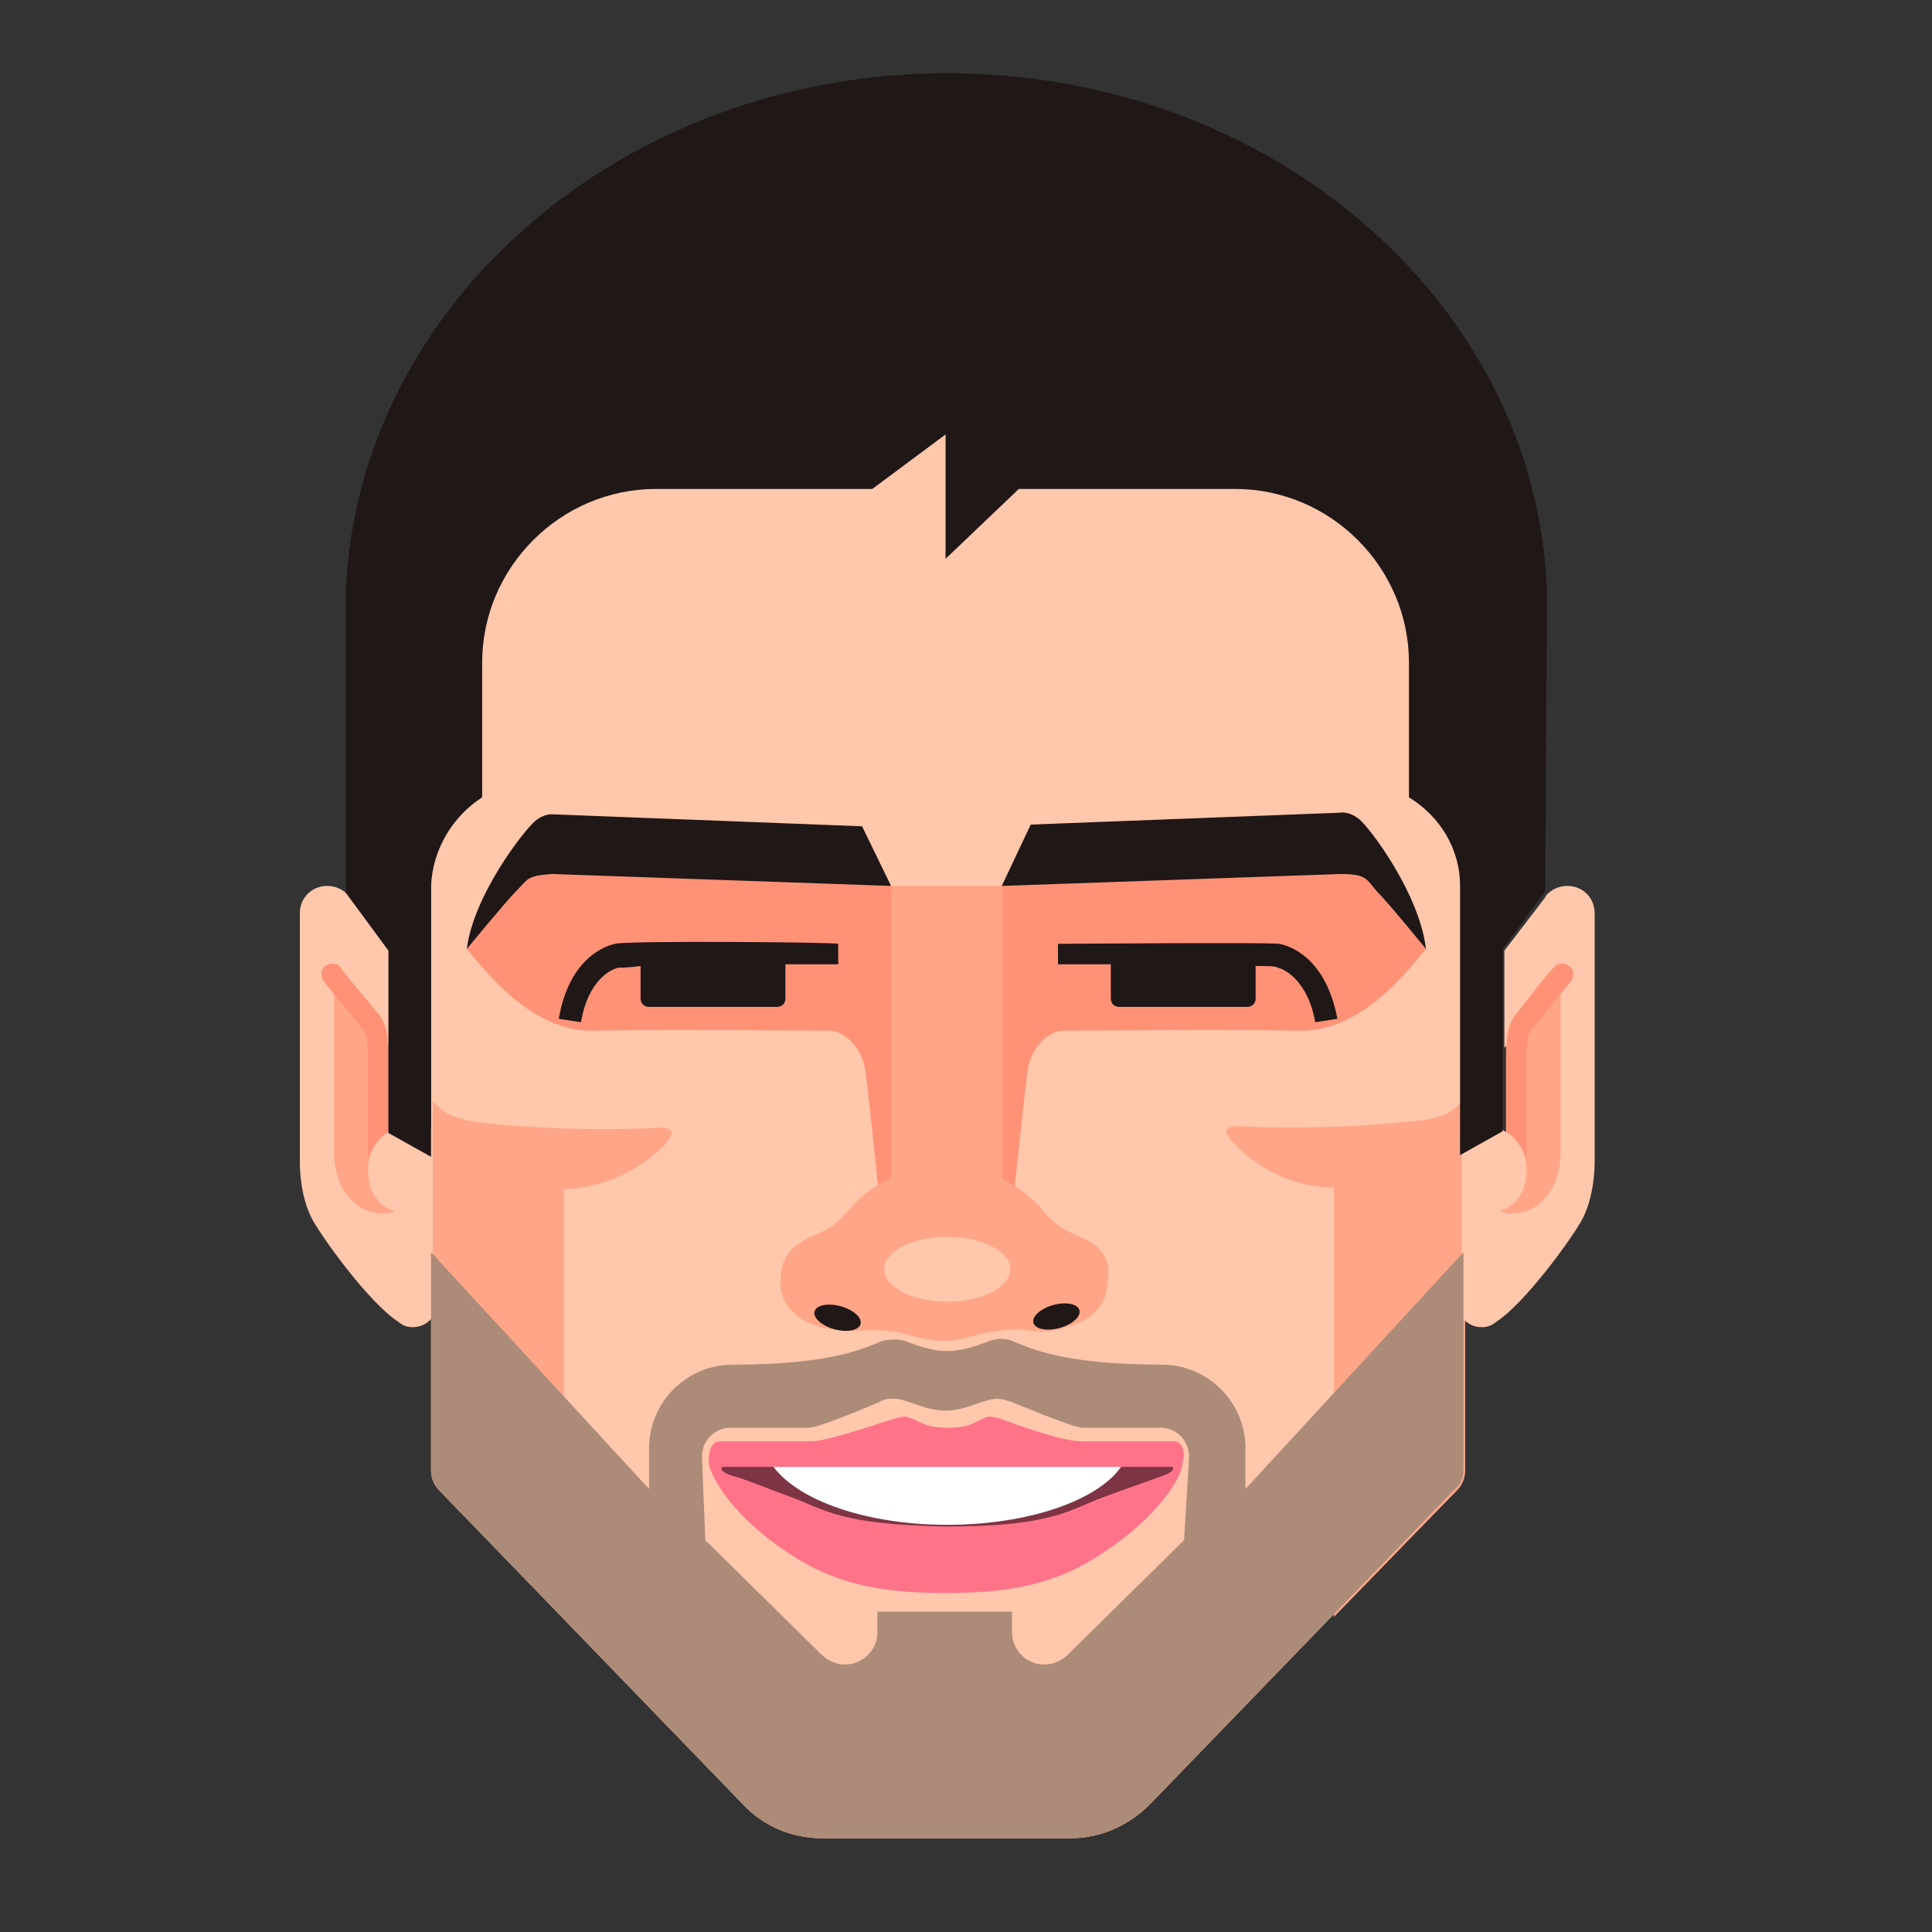 <?xml version="1.0" encoding="utf-8"?>
<!-- Generator: Adobe Illustrator 21.1.0, SVG Export Plug-In . SVG Version: 6.00 Build 0)  -->
<svg version="1.1" id="Capa_1" xmlns="http://www.w3.org/2000/svg" xmlns:xlink="http://www.w3.org/1999/xlink" x="0px" y="0px"
	 viewBox="0 0 113.4 113.4" style="enable-background:new 0 0 113.4 113.4;" xml:space="preserve">
<rect x="0" y="0" width="113.4" height="113.4" fill="#333333" stroke="none"/>
<style type="text/css">
	.st0{fill:#FFC7AC;}
	.st1{fill:#FFA688;}
	.st2{fill:#FF7389;}
	.st3{fill:#7D3444;}
	.st4{fill:#FFFFFF;}
	.st5{fill:#FF9276;}
	.st6{fill:#201717;}
	.st7{fill:#AC8B79;}
</style>
<g id="Mario_2_">
	<path class="st0" d="M85.9,24.5H25.3v61.8c0,0.5,0.2,0.9,0.5,1.2l0,0l0,0c0,0,0,0,0,0l17.8,18.4l0,0c1.2,1.3,2.9,2,4.7,2h14.5
		c1.9,0,3.5-0.8,4.7-2l0,0l17.8-18.4c0,0,0,0,0,0l0,0l0,0c0.3-0.3,0.5-0.7,0.5-1.2V24.5z"/>
	<path class="st1" d="M38.6,66.2c0,0-4.8,0.3-10.3-0.3c-1.6-0.2-2.4-0.6-2.9-1.3v21.8c0,0.5,0.2,0.9,0.5,1.2l0,0l0,0c0,0,0,0,0,0
		l7.2,7.4V69.8c2.4-0.1,4.5-1.1,6-2.7c0.2-0.3,0.4-0.5,0.3-0.7C39.1,66.1,38.6,66.2,38.6,66.2z M85.9,64.5c-0.5,0.7-1.3,1.2-2.9,1.3
		c-5.5,0.6-10.3,0.3-10.3,0.3s-0.6,0-0.7,0.2c-0.1,0.2,0.1,0.4,0.3,0.7c1.5,1.6,3.6,2.7,6,2.7v25.2l7.2-7.4c0,0,0,0,0,0l0,0l0,0
		c0.3-0.3,0.5-0.7,0.5-1.2V64.5z"/>
	<g id="boca_4_">
		<path class="st2" d="M68.9,84.6c-0.6,0-4.3,0-5.4,0c-1.2,0-3.9-1-4.7-1.3c-0.7-0.2-0.8-0.2-1.2,0c-0.4,0.2-0.7,0.5-2,0.5
			c-1.2,0-1.5-0.3-2-0.5s-0.5-0.2-1.2,0c-0.7,0.2-3.5,1.2-4.7,1.3c-1.2,0-4.9,0-5.4,0c-0.6,0-0.7,0.6-0.7,1.3
			c0.1,0.7,1.3,3.1,4.9,5.4c2.9,1.9,5.9,2.2,9,2.2c3.1,0,6.1-0.3,9-2.2c3.6-2.3,4.9-4.7,4.9-5.4C69.6,85.2,69.4,84.6,68.9,84.6z"/>
		<path class="st3" d="M68.8,86.1H42.4c0,0-0.3,0.2,0.5,0.5c0.8,0.2,1.7,0.6,3.6,1.3c1.9,0.7,2.8,1.6,9.1,1.7l0,0h0l0,0
			c6.2,0,7.2-1,9.1-1.7c1.9-0.7,2.8-1,3.6-1.3C69.1,86.3,68.8,86.1,68.8,86.1z"/>
		<path class="st4" d="M45.4,86.1c1.5,2,5.5,3.4,10.2,3.4s8.8-1.4,10.2-3.4H45.4z"/>
	</g>
	<path class="st5" d="M27.4,55.7c1.1,1.3,3.8,4.9,7.5,4.8c3.7-0.1,13,0,13.8,0s1.9,0.9,2.1,2.4c0.2,1.5,0.8,7.3,0.8,7.3h0.7V52
		l-21.3-1.5L27.4,55.7z M80.1,50.5L58.8,52v18.2h0.7c0,0,0.6-5.7,0.8-7.3c0.2-1.5,1.3-2.4,2.1-2.4s10.1-0.1,13.8,0
		c3.7,0.1,6.4-3.5,7.5-4.8L80.1,50.5z"/>
	<path class="st6" d="M36.1,55.4c-0.5,0.1-2.7,0.8-3.3,4.4l1.3,0.2c0.4-2.4,1.7-3.1,2.2-3.2c0.1,0,0.6,0,1.3-0.1v1.9
		c0,0.3,0.2,0.5,0.5,0.5h7.5c0.3,0,0.5-0.2,0.5-0.5v-2c1.8,0,3.1,0,3.1,0l0-1.2C49.1,55.3,36.6,55.2,36.1,55.4z M32.5,47.8
		c0,0-0.5-0.1-1.1,0.4c-0.6,0.5-3.6,4.3-4,7.5c0,0,2.3-2.8,2.9-3.4c0.7-0.7,0.6-0.9,2.1-1L52.3,52l-1.7-3.5L32.5,47.8z M79.8,48.1
		c-0.6-0.5-1.1-0.4-1.1-0.4l-18.2,0.7L58.8,52l19.9-0.7c1.5,0,1.5,0.3,2.1,1c0.7,0.7,2.9,3.4,2.9,3.4C83.3,52.4,80.4,48.6,79.8,48.1
		z M75.1,55.4c-0.5-0.1-13,0-13,0l0,1.2c0,0,1.3,0,3.1,0v2c0,0.3,0.2,0.5,0.5,0.5h7.5c0.3,0,0.5-0.2,0.5-0.5v-1.9
		c0.7,0,1.2,0,1.3,0.1c0.5,0.1,1.8,0.9,2.2,3.2l1.3-0.2C77.8,56.1,75.6,55.5,75.1,55.4z"/>
	<g id="Oreja_der_9_">
		<polygon class="st1" points="87.2,71.5 92,71.5 92,57.8 88.4,57.8 88.4,70.6 		"/>
		<path class="st0" d="M86.8,65.9c0.2,0,0.4,0,0.6,0.1c0,0,0,0,0,0c1.2,0.3,2.2,1.3,2.2,2.6c0,1.5-0.7,2.2-1.6,2.5
			c0.3,0.1,1,0.3,2-0.2c1.2-0.7,1.6-2.1,1.6-3.3c0-1.2,0-9.4,0-9.4l-3.3,3.3v-5.7l2.3-3c0.1-0.1,0.1-0.2,0.2-0.3
			c0.3-0.3,0.7-0.5,1.2-0.5c0.9,0,1.6,0.7,1.6,1.6c0,0,0,14.4,0,14.6c0,0.2,0,2.1-0.8,3.5c-0.7,1.2-3.3,4.8-5,5.9
			c0,0-0.3,0.3-0.8,0.3c-0.5,0-0.9-0.2-1.2-0.6v-11C86.1,66,86.5,65.9,86.8,65.9z"/>
		<path class="st5" d="M89,59.5c0.4-0.5,2.1-2.7,2.2-2.7c0.2-0.3,0.6-0.3,0.9-0.1c0.3,0.2,0.3,0.6,0.1,0.9c0,0-1.8,2.2-2.2,2.7
			c-0.3,0.3-0.4,0.7-0.4,2V68c0,0.1,0,0.1,0,0.2c-0.1-0.8-0.6-1.4-1.2-1.8v-4.1C88.4,60.8,88.5,60.1,89,59.5z"/>
	</g>
	<g id="Oreja_izq_7_">
		<polygon class="st1" points="24,71.5 19.2,71.5 19.2,57.8 22.8,57.8 22.8,70.6 		"/>
		<path class="st0" d="M24.4,65.9c-0.2,0-0.4,0-0.6,0.1c0,0,0,0,0,0c-1.2,0.3-2.2,1.3-2.2,2.6c0,1.5,0.7,2.2,1.6,2.5
			c-0.3,0.1-1,0.3-2-0.2c-1.2-0.7-1.6-2.1-1.6-3.3c0-1.2,0-9.4,0-9.4l3.3,3.3v-5.7l-2.3-3c-0.1-0.1-0.1-0.2-0.2-0.3
			c-0.3-0.3-0.7-0.5-1.2-0.5c-0.9,0-1.6,0.7-1.6,1.6c0,0,0,14.5,0,14.6c0,0.3,0,2.1,0.8,3.5c0.7,1.2,3.3,4.8,5,5.9
			c0,0,0.3,0.3,0.8,0.3c0.5,0,0.9-0.2,1.2-0.6v-11C25,66,24.7,65.9,24.4,65.9z"/>
		<path class="st5" d="M22.2,59.5C21.8,59,20,56.9,20,56.8c-0.2-0.3-0.6-0.3-0.9-0.1c-0.3,0.2-0.3,0.6-0.1,0.9c0,0,1.8,2.2,2.2,2.7
			c0.3,0.3,0.4,0.7,0.4,2V68c0,0.1,0,0.1,0,0.2c0.1-0.8,0.6-1.4,1.2-1.8v-4.1C22.8,60.8,22.7,60.1,22.2,59.5z"/>
	</g>
	<path class="st6" d="M90.8,34.7C90.2,17.8,74.6,4.3,55.6,4.3S21,17.8,20.3,34.7h0v17.7l2.5,3.4v10.7l2.5,1.4V52l0,0
		c0.1-2.2,1.3-4.1,3-5.2v-7.9c0-5.6,4.6-10.2,10.2-10.2h12.7l4.3-3.2v7.3l4.3-4.1h12.7c5.6,0,10.2,4.6,10.2,10.2v7.9
		c1.8,1.1,3,3,3,5.2l0,0v15.8l2.5-1.4V55.7l2.5-3.4L90.8,34.7L90.8,34.7z"/>
	<g id="Nariz_7_">
		<path class="st1" d="M63.2,72.5c-1.2-0.5-1.4-0.8-2.3-1.8c-0.9-1-3-2.3-5.4-2.3c-2.4,0-4.5,1.3-5.4,2.3c-0.9,1-1.1,1.3-2.3,1.8
			c-1.2,0.5-2,1.2-2,2.7c0,1.5,1,2.3,2.4,2.7c1.2,0.3,1.8,0.2,2.2,0.2c0.5,0,1.2-0.1,2.3,0.1c0.9,0.2,1.6,0.5,2.7,0.5
			c1.2,0,1.8-0.4,2.7-0.5c1.1-0.2,1.8-0.2,2.3-0.1c0.5,0,1,0.2,2.2-0.2c1.4-0.4,2.4-1.2,2.4-2.7C65.3,73.7,64.4,73,63.2,72.5z"/>
		<rect x="52.3" y="52" class="st1" width="6.5" height="19.4"/>
		<ellipse class="st0" cx="55.6" cy="74.5" rx="3.7" ry="1.9"/>
		
			<ellipse transform="matrix(0.265 -0.964 0.964 0.265 -38.368 104.193)" class="st6" cx="49.1" cy="77.3" rx="0.7" ry="1.4"/>
		<ellipse transform="matrix(0.964 -0.265 0.265 0.964 -18.245 19.186)" class="st6" cx="62" cy="77.3" rx="1.4" ry="0.7"/>
	</g>
	<path class="st7" d="M85.9,86.3l0-12.8L73.1,87.4c0-1.1,0-2.3,0-2.4c0-2.7-2.2-4.9-4.9-4.9c-5.9,0-7.8-1-8.8-1.4
		c-0.5-0.2-1-0.1-1.3,0c-0.3,0.1-1.4,0.6-2.5,0.6v0c0,0,0,0,0,0c-1.1,0-2.2-0.5-2.5-0.6c-0.3-0.1-0.8-0.1-1.3,0
		c-1,0.4-2.9,1.4-8.8,1.4c-2.7,0-4.9,2.2-4.9,4.9c0,0.1,0,1.5,0,2.4L25.3,73.5l0,12.8c0,0.5,0.2,0.9,0.5,1.2l0,0l0,0c0,0,0,0,0,0
		l17.8,18.4l0,0c1.2,1.3,2.9,2,4.7,2h14.5c1.9,0,3.5-0.8,4.7-2l0,0l17.8-18.4c0,0,0,0,0,0l0,0l0,0C85.7,87.2,85.9,86.8,85.9,86.3z
		 M41.2,85.5c0-1,0.8-1.7,1.7-1.7h4.6c0.6,0,4.1-1.5,4.1-1.5l0,0c0.3-0.2,0.6-0.2,0.9-0.2c0.7,0,1.8,0.7,3,0.7c1.2,0,2.3-0.7,3-0.7
		c0.3,0,0.6,0.1,0.9,0.2v0c0,0,3.6,1.5,4.1,1.5h4.6c1,0,1.7,0.8,1.7,1.7l-0.3,4.9l-6.8,6.7c-0.4,0.4-0.9,0.6-1.4,0.6
		c-1.1,0-1.9-0.9-1.9-1.9v-1.2h-7.9v1.2c0,1.1-0.9,1.9-1.9,1.9c-0.6,0-1.1-0.3-1.4-0.6l-6.8-6.7L41.2,85.5z"/>
</g>
</svg>
